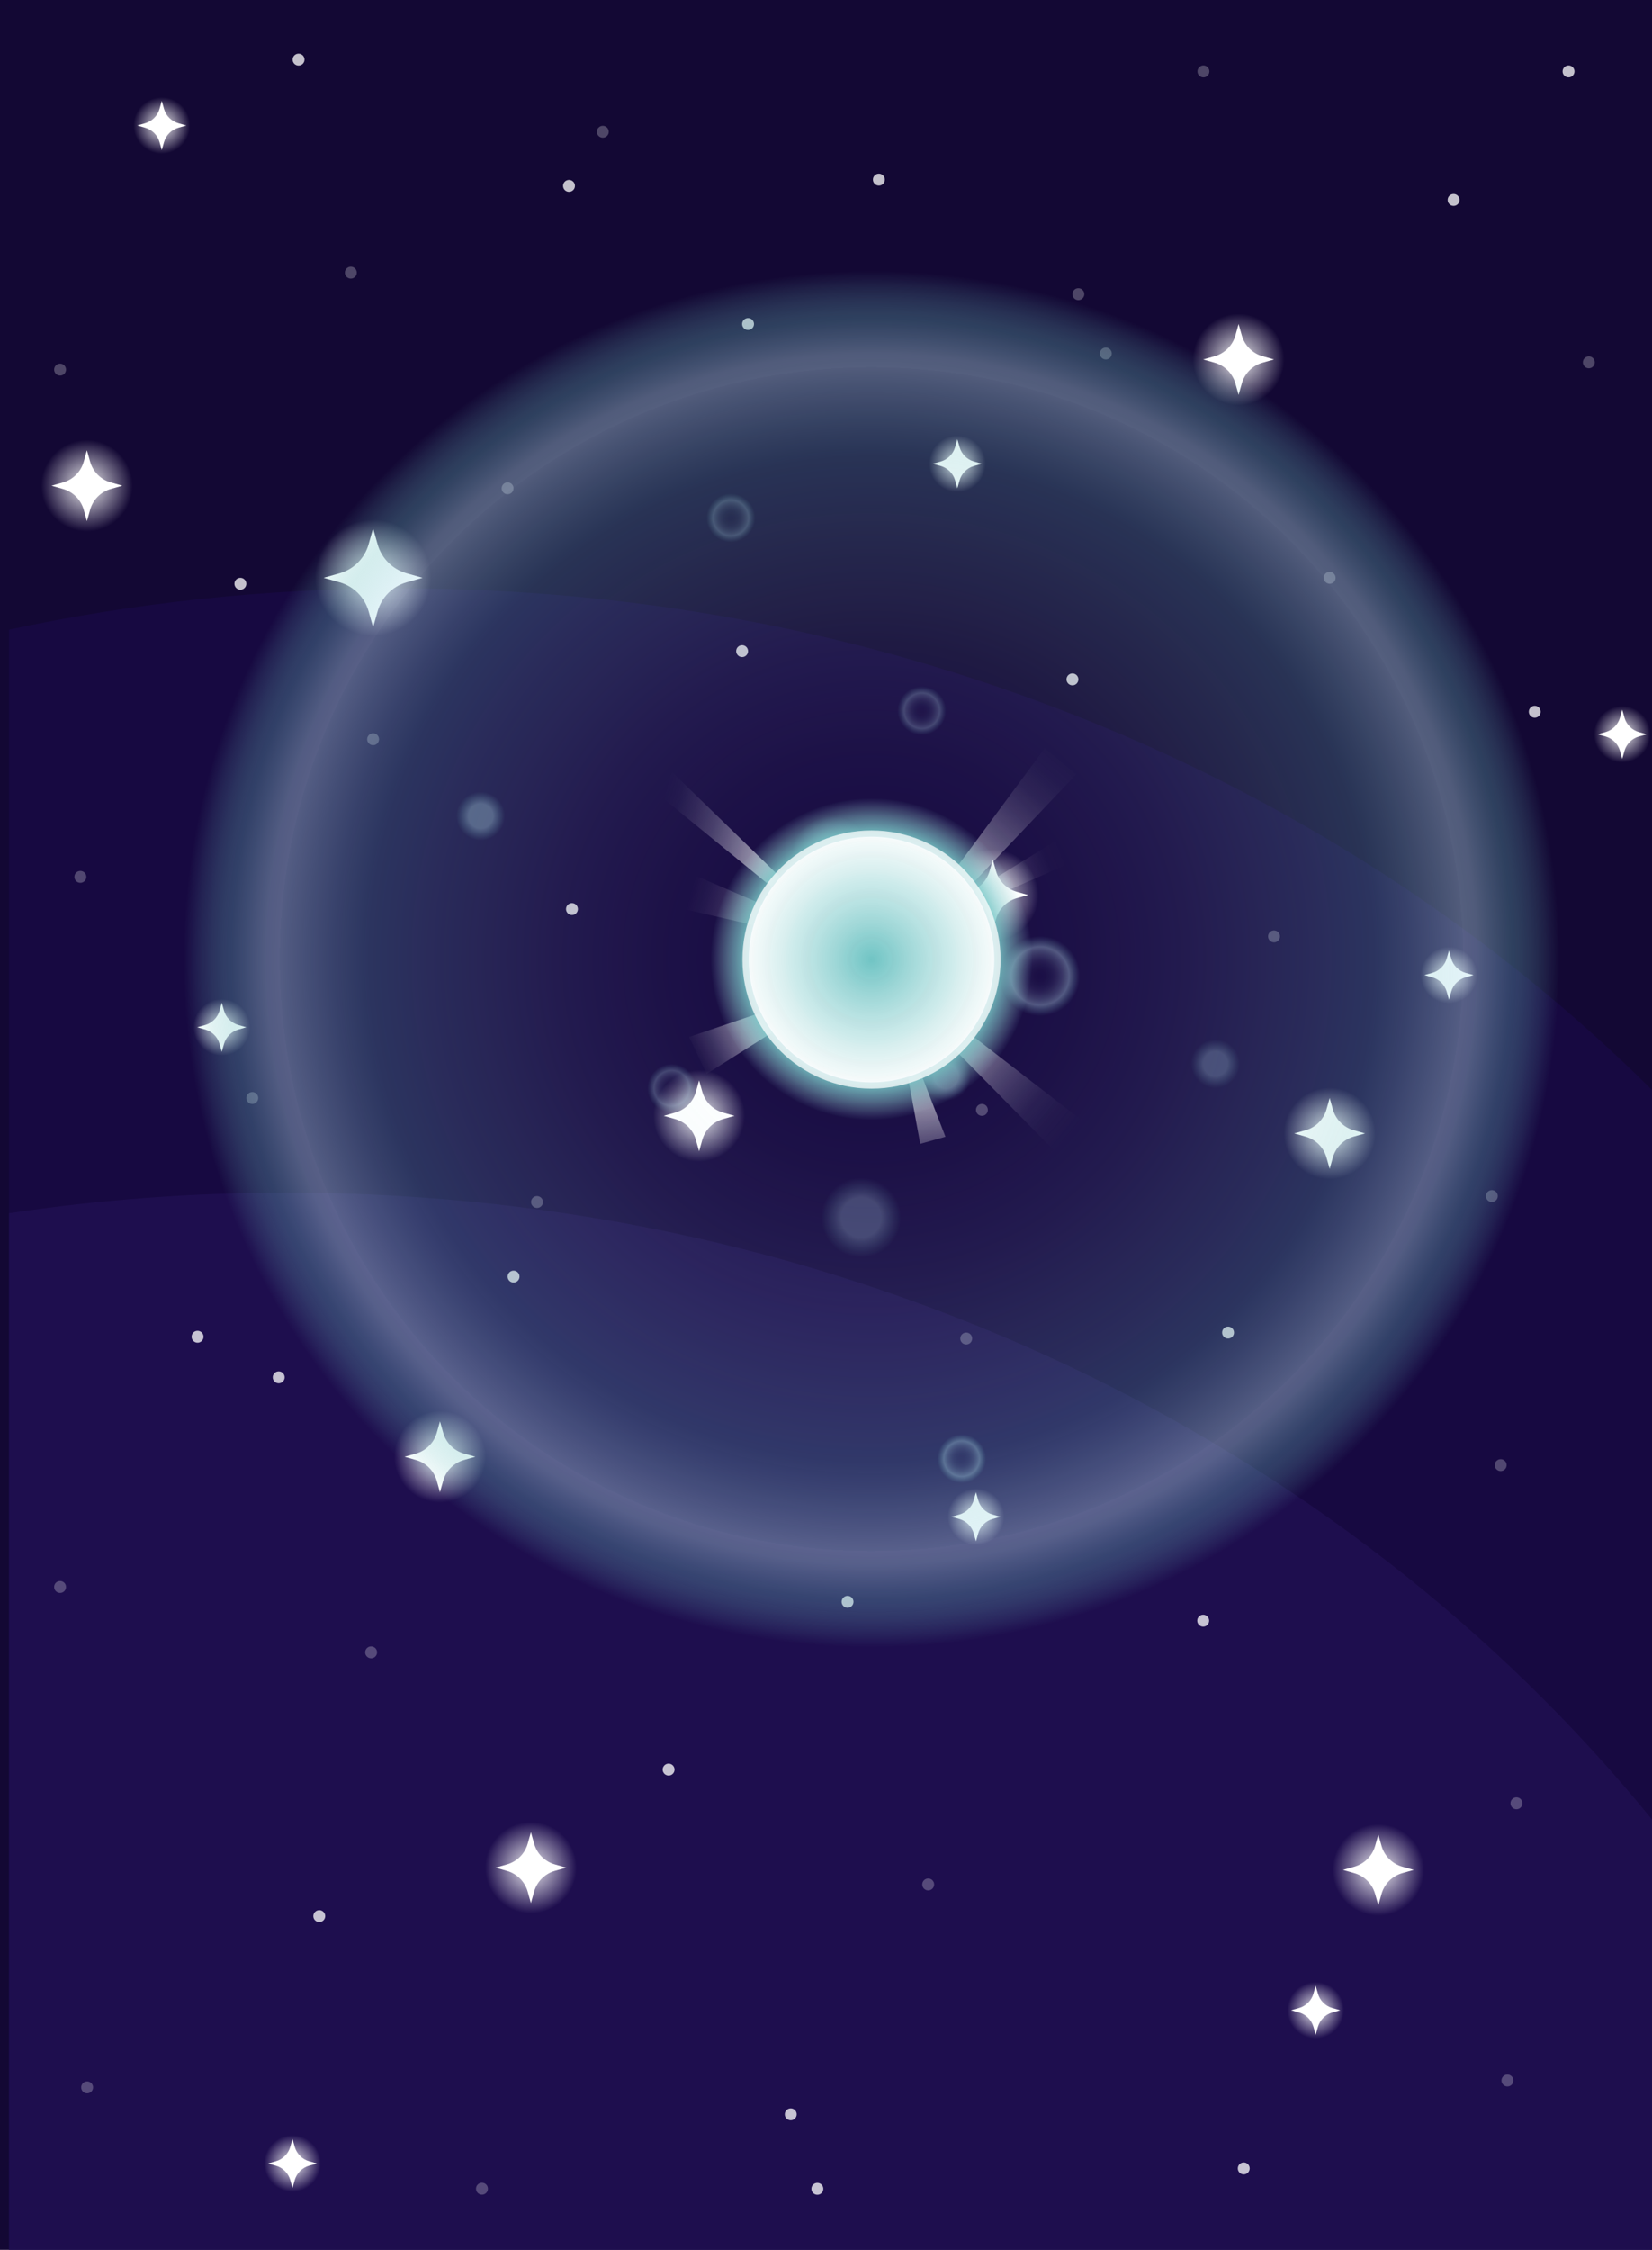 <?xml version="1.0" encoding="UTF-8"?>
<svg id="IllustrationSmall1" xmlns="http://www.w3.org/2000/svg" xmlns:xlink="http://www.w3.org/1999/xlink" viewBox="0 0 733 998">
    <defs>
        <style>
            .illu-small1-cls-1{fill:url(#Illu_small1_Unbenannter_Verlauf_14-13);}
            .illu-small1-cls-2{fill:url(#Illu_small1_Unbenannter_Verlauf_14-17);}
            .illu-small1-cls-3{fill:url(#Illu_small1_Unbenannter_Verlauf_14-12);}
            .illu-small1-cls-4{fill:url(#Illu_small1_Unbenannter_Verlauf_14-10);}
            .illu-small1-cls-5{fill:url(#Illu_small1_Unbenannter_Verlauf_14-11);}
            .illu-small1-cls-6{fill:url(#Illu_small1_Unbenannter_Verlauf_14-16);}
            .illu-small1-cls-7{fill:url(#Illu_small1_Unbenannter_Verlauf_14-14);}
            .illu-small1-cls-8{fill:url(#Illu_small1_Unbenannter_Verlauf_14-15);}
            .illu-small1-cls-9{fill:url(#Illu_small1_Unbenannter_Verlauf_18-2);}
            .illu-small1-cls-9,
            .illu-small1-cls-10,
            .illu-small1-cls-11,
            .illu-small1-cls-12,
            .illu-small1-cls-13,
            .illu-small1-cls-14{opacity:.25;}
            .illu-small1-cls-10{fill:url(#Illu_small1_Unbenannter_Verlauf_18-5);}
            .illu-small1-cls-11{fill:url(#Illu_small1_Unbenannter_Verlauf_24-3);}
            .illu-small1-cls-12{fill:url(#Illu_small1_Unbenannter_Verlauf_24-2);}
            .illu-small1-cls-13{fill:url(#Illu_small1_Unbenannter_Verlauf_24-4);}
            .illu-small1-cls-15{fill:url(#Illu_small1_Unbenannter_Verlauf_14-4);}
            .illu-small1-cls-16{fill:url(#Illu_small1_Unbenannter_Verlauf_14-2);}
            .illu-small1-cls-17{fill:url(#Illu_small1_Unbenannter_Verlauf_14-8);}
            .illu-small1-cls-18{fill:url(#Illu_small1_Unbenannter_Verlauf_14-3);}
            .illu-small1-cls-19{fill:url(#Illu_small1_Unbenannter_Verlauf_14-5);}
            .illu-small1-cls-20{fill:url(#Illu_small1_Unbenannter_Verlauf_14-6);}
            .illu-small1-cls-21{fill:url(#Illu_small1_Unbenannter_Verlauf_14-7);}
            .illu-small1-cls-22{fill:url(#Illu_small1_Unbenannter_Verlauf_14-9);}
            .illu-small1-cls-23{fill:url(#Illu_small1_Unbenannter_Verlauf_24-5);}
            .illu-small1-cls-23,
            .illu-small1-cls-24,
            .illu-small1-cls-25,
            .illu-small1-cls-26,
            .illu-small1-cls-27{opacity:.35;}
            .illu-small1-cls-24{fill:url(#Illu_small1_Unbenannter_Verlauf_18-4);}
            .illu-small1-cls-25{fill:url(#Illu_small1_Unbenannter_Verlauf_18-3);}
            .illu-small1-cls-26{fill:url(#Illu_small1_Unbenannter_Verlauf_18);}
            .illu-small1-cls-27{fill:url(#Illu_small1_Unbenannter_Verlauf_24);}
            .illu-small1-cls-28{fill:url(#Illu_small1_Unbenannter_Verlauf_13);}
            .illu-small1-cls-28,
            .illu-small1-cls-29{opacity:.5;}
            .illu-small1-cls-30,
            .illu-small1-cls-31{fill:#fff;}
            .illu-small1-cls-32{fill:#130834;}
            .illu-small1-cls-33,
            .illu-small1-cls-34,
            .illu-small1-cls-31{opacity:.75;}
            .illu-small1-cls-35{fill:url(#Illu_small1_Unbenannter_Verlauf_336);}
            .illu-small1-cls-36{fill:url(#Illu_small1_Unbenannter_Verlauf_14);}
            .illu-small1-cls-37{fill:url(#Illu_small1_Unbenannter_Verlauf_29);}
            .illu-small1-cls-38{fill:url(#Illu_small1_Unbenannter_Verlauf_32);}
            .illu-small1-cls-39{fill:url(#Illu_small1_Unbenannter_Verlauf_39);}
            .illu-small1-cls-40{fill:url(#Illu_small1_Unbenannter_Verlauf_34);}
            .illu-small1-cls-41{fill:url(#Illu_small1_Unbenannter_Verlauf_31);}
            .illu-small1-cls-42{fill:url(#Illu_small1_Unbenannter_Verlauf_42);}
            .illu-small1-cls-43{fill:url(#Illu_small1_Unbenannter_Verlauf_37);}
            .illu-small1-cls-44{fill:url(#Illu_small1_Unbenannter_Verlauf_4);}
            .illu-small1-cls-29{fill:#27155c;}
            .illu-small1-cls-34{fill:#190a46;}
        </style>
        <radialGradient id="Illu_small1_Unbenannter_Verlauf_14" cx="440.49" cy="396.99" fx="440.49" fy="396.99" r="20.34" gradientUnits="userSpaceOnUse">
            <stop offset="0" stop-color="#fcea0d"/>
            <stop offset="0" stop-color="#fff" stop-opacity=".94"/>
            <stop offset="1" stop-color="#fff" stop-opacity="0"/>
        </radialGradient>
        <radialGradient id="Illu_small1_Unbenannter_Verlauf_14-2" cx="549.56" cy="159.43" fx="549.56" fy="159.43" r="20.34" xlink:href="#Illu_small1_Unbenannter_Verlauf_14"/>
        <radialGradient id="Illu_small1_Unbenannter_Verlauf_14-3" cx="38.56" cy="215.43" fx="38.56" fy="215.43" r="20.34" xlink:href="#Illu_small1_Unbenannter_Verlauf_14"/>
        <radialGradient id="Illu_small1_Unbenannter_Verlauf_14-4" cx="611.56" cy="829.43" fx="611.56" fy="829.43" r="20.34" xlink:href="#Illu_small1_Unbenannter_Verlauf_14"/>
        <radialGradient id="Illu_small1_Unbenannter_Verlauf_14-5" cx="235.56" cy="828.43" fx="235.56" fy="828.43" r="20.34" xlink:href="#Illu_small1_Unbenannter_Verlauf_14"/>
        <radialGradient id="Illu_small1_Unbenannter_Verlauf_14-6" cx="310.19" cy="494.94" fx="310.19" fy="494.94" xlink:href="#Illu_small1_Unbenannter_Verlauf_14"/>
        <radialGradient id="Illu_small1_Unbenannter_Verlauf_14-7" cx="98.39" cy="455.65" fx="98.39" fy="455.65" r="12.58" xlink:href="#Illu_small1_Unbenannter_Verlauf_14"/>
        <radialGradient id="Illu_small1_Unbenannter_Verlauf_14-8" cx="424.77" cy="205.69" fx="424.77" fy="205.69" r="12.58" xlink:href="#Illu_small1_Unbenannter_Verlauf_14"/>
        <radialGradient id="Illu_small1_Unbenannter_Verlauf_14-9" cx="71.77" cy="55.69" fx="71.77" fy="55.69" r="12.58" xlink:href="#Illu_small1_Unbenannter_Verlauf_14"/>
        <radialGradient id="Illu_small1_Unbenannter_Verlauf_14-10" cx="719.77" cy="325.69" fx="719.77" fy="325.69" r="12.58" xlink:href="#Illu_small1_Unbenannter_Verlauf_14"/>
        <radialGradient id="Illu_small1_Unbenannter_Verlauf_14-11" cx="583.77" cy="891.69" fx="583.77" fy="891.69" r="12.58" xlink:href="#Illu_small1_Unbenannter_Verlauf_14"/>
        <radialGradient id="Illu_small1_Unbenannter_Verlauf_14-12" cx="129.77" cy="959.69" fx="129.77" fy="959.69" r="12.58" xlink:href="#Illu_small1_Unbenannter_Verlauf_14"/>
        <radialGradient id="Illu_small1_Unbenannter_Verlauf_14-13" cx="642.9" cy="432.51" fx="642.9" fy="432.51" r="12.58" xlink:href="#Illu_small1_Unbenannter_Verlauf_14"/>
        <radialGradient id="Illu_small1_Unbenannter_Verlauf_14-14" cx="433.04" cy="672.79" fx="433.04" fy="672.79" r="12.58" xlink:href="#Illu_small1_Unbenannter_Verlauf_14"/>
        <radialGradient id="Illu_small1_Unbenannter_Verlauf_14-15" cx="195.22" cy="646.17" fx="195.22" fy="646.17" r="20.34" xlink:href="#Illu_small1_Unbenannter_Verlauf_14"/>
        <radialGradient id="Illu_small1_Unbenannter_Verlauf_14-16" cx="589.97" cy="502.74" fx="589.97" fy="502.74" xlink:href="#Illu_small1_Unbenannter_Verlauf_14"/>
        <radialGradient id="Illu_small1_Unbenannter_Verlauf_14-17" cx="165.54" cy="256.29" fx="165.54" fy="256.29" r="25.8" xlink:href="#Illu_small1_Unbenannter_Verlauf_14"/>
        <radialGradient id="Illu_small1_Unbenannter_Verlauf_18" cx="368.96" cy="379.7" fx="368.96" fy="379.7" r="17.74" gradientUnits="userSpaceOnUse">
            <stop offset=".5" stop-color="#b8e1ee"/>
            <stop offset=".82" stop-color="#8aced3" stop-opacity=".37"/>
            <stop offset="1" stop-color="#70c4c4" stop-opacity="0"/>
        </radialGradient>
        <radialGradient id="Illu_small1_Unbenannter_Verlauf_24" cx="461.48" cy="432.91" fx="461.48" fy="432.91" r="17.74" gradientUnits="userSpaceOnUse">
            <stop offset="0" stop-color="#b8e1ee" stop-opacity="0"/>
            <stop offset=".12" stop-color="#b8e1ee" stop-opacity=".01"/>
            <stop offset=".22" stop-color="#b8e1ee" stop-opacity=".06"/>
            <stop offset=".31" stop-color="#b8e1ee" stop-opacity=".13"/>
            <stop offset=".39" stop-color="#b8e1ee" stop-opacity=".23"/>
            <stop offset=".47" stop-color="#b8e1ee" stop-opacity=".36"/>
            <stop offset=".55" stop-color="#b8e1ee" stop-opacity=".52"/>
            <stop offset=".63" stop-color="#b8e1ee" stop-opacity=".71"/>
            <stop offset=".7" stop-color="#b8e1ee" stop-opacity=".92"/>
            <stop offset=".73" stop-color="#b8e1ee"/>
            <stop offset=".9" stop-color="#8aced3" stop-opacity=".37"/>
            <stop offset="1" stop-color="#70c4c4" stop-opacity="0"/>
        </radialGradient>
        <radialGradient id="Illu_small1_Unbenannter_Verlauf_18-2" cx="382.09" cy="540.02" fx="382.09" fy="540.02" r="17.74" xlink:href="#Illu_small1_Unbenannter_Verlauf_18"/>
        <radialGradient id="Illu_small1_Unbenannter_Verlauf_24-2" cx="298.04" cy="482.68" fx="298.04" fy="482.68" r="10.83" xlink:href="#Illu_small1_Unbenannter_Verlauf_24"/>
        <radialGradient id="Illu_small1_Unbenannter_Verlauf_24-3" cx="409.03" cy="315.25" fx="409.03" fy="315.25" r="10.83" xlink:href="#Illu_small1_Unbenannter_Verlauf_24"/>
        <radialGradient id="Illu_small1_Unbenannter_Verlauf_18-3" cx="419.86" cy="477.38" fx="419.86" fy="477.38" r="10.83" xlink:href="#Illu_small1_Unbenannter_Verlauf_18"/>
        <radialGradient id="Illu_small1_Unbenannter_Verlauf_18-4" cx="213.3" cy="361.97" fx="213.3" fy="361.97" r="10.83" xlink:href="#Illu_small1_Unbenannter_Verlauf_18"/>
        <radialGradient id="Illu_small1_Unbenannter_Verlauf_24-4" cx="324.27" cy="229.72" fx="324.27" fy="229.72" r="10.83" xlink:href="#Illu_small1_Unbenannter_Verlauf_24"/>
        <radialGradient id="Illu_small1_Unbenannter_Verlauf_24-5" cx="426.71" cy="647.04" fx="426.71" fy="647.04" r="10.83" xlink:href="#Illu_small1_Unbenannter_Verlauf_24"/>
        <radialGradient id="Illu_small1_Unbenannter_Verlauf_18-5" cx="539.26" cy="471.85" fx="539.26" fy="471.85" r="10.83" xlink:href="#Illu_small1_Unbenannter_Verlauf_18"/>
        <linearGradient id="Illu_small1_Unbenannter_Verlauf_31" x1="267.97" y1="487.52" x2="240.43" y2="501.19" gradientTransform="translate(67.51 -32.22) rotate(-6.14) scale(1.3 1.05) skewX(-10.99)" gradientUnits="userSpaceOnUse">
            <stop offset="0" stop-color="#fff" stop-opacity=".9"/>
            <stop offset=".04" stop-color="#fff" stop-opacity=".85"/>
            <stop offset=".31" stop-color="#fff" stop-opacity=".55"/>
            <stop offset=".55" stop-color="#fff" stop-opacity=".32"/>
            <stop offset=".75" stop-color="#fff" stop-opacity=".14"/>
            <stop offset=".91" stop-color="#fff" stop-opacity=".04"/>
            <stop offset="1" stop-color="#fff" stop-opacity="0"/>
        </linearGradient>
        <linearGradient id="Illu_small1_Unbenannter_Verlauf_39" x1="456.5" y1="444.22" x2="426.61" y2="435.3" gradientTransform="translate(-537.87 -175.99) rotate(7.71) scale(1.72 1.03) skewX(12.24)" gradientUnits="userSpaceOnUse">
            <stop offset="0" stop-color="#fff" stop-opacity=".7"/>
            <stop offset=".07" stop-color="#fff" stop-opacity=".54"/>
            <stop offset=".15" stop-color="#fff" stop-opacity=".39"/>
            <stop offset=".23" stop-color="#fff" stop-opacity=".27"/>
            <stop offset=".32" stop-color="#fff" stop-opacity=".17"/>
            <stop offset=".42" stop-color="#fff" stop-opacity=".1"/>
            <stop offset=".54" stop-color="#fff" stop-opacity=".04"/>
            <stop offset=".68" stop-color="#fff" stop-opacity="0"/>
            <stop offset=".94" stop-color="#fff" stop-opacity="0"/>
        </linearGradient>
        <linearGradient id="Illu_small1_Unbenannter_Verlauf_34" x1="259.96" y1="588.59" x2="288.9" y2="554.02" gradientTransform="translate(310.39 -369.72) rotate(-16.57) scale(1.39 1.3) skewX(-29.91)" gradientUnits="userSpaceOnUse">
            <stop offset="0" stop-color="#fff" stop-opacity=".7"/>
            <stop offset=".07" stop-color="#fff" stop-opacity=".61"/>
            <stop offset=".22" stop-color="#fff" stop-opacity=".42"/>
            <stop offset=".37" stop-color="#fff" stop-opacity=".27"/>
            <stop offset=".53" stop-color="#fff" stop-opacity=".15"/>
            <stop offset=".67" stop-color="#fff" stop-opacity=".07"/>
            <stop offset=".81" stop-color="#fff" stop-opacity=".02"/>
            <stop offset=".95" stop-color="#fff" stop-opacity="0"/>
        </linearGradient>
        <linearGradient id="Illu_small1_Unbenannter_Verlauf_32" x1="592.65" y1="610.17" x2="627.03" y2="639.4" gradientTransform="translate(-575.23 -510.2) rotate(13.14) scale(1.39 1.18) skewX(23.28)" gradientUnits="userSpaceOnUse">
            <stop offset="0" stop-color="#fff" stop-opacity=".7"/>
            <stop offset=".1" stop-color="#fff" stop-opacity=".55"/>
            <stop offset=".24" stop-color="#fff" stop-opacity=".38"/>
            <stop offset=".38" stop-color="#fff" stop-opacity=".24"/>
            <stop offset=".52" stop-color="#fff" stop-opacity=".14"/>
            <stop offset=".66" stop-color="#fff" stop-opacity=".06"/>
            <stop offset=".8" stop-color="#fff" stop-opacity=".02"/>
            <stop offset=".95" stop-color="#fff" stop-opacity="0"/>
        </linearGradient>
        <linearGradient id="Illu_small1_Unbenannter_Verlauf_37" x1="341.1" y1="444.6" x2="368.8" y2="431.95" gradientTransform="translate(48.99 -25.75) rotate(-8.34) scale(1.4 1.07) skewX(-14.47)" gradientUnits="userSpaceOnUse">
            <stop offset="0" stop-color="#fff"/>
            <stop offset=".08" stop-color="#fff" stop-opacity=".79"/>
            <stop offset=".17" stop-color="#fff" stop-opacity=".61"/>
            <stop offset=".26" stop-color="#fff" stop-opacity=".44"/>
            <stop offset=".35" stop-color="#fff" stop-opacity=".31"/>
            <stop offset=".45" stop-color="#fff" stop-opacity=".19"/>
            <stop offset=".56" stop-color="#fff" stop-opacity=".11"/>
            <stop offset=".68" stop-color="#fff" stop-opacity=".05"/>
            <stop offset=".81" stop-color="#fff" stop-opacity=".01"/>
            <stop offset="1" stop-color="#fff" stop-opacity="0"/>
        </linearGradient>
        <linearGradient id="Illu_small1_Unbenannter_Verlauf_29" x1="585.77" y1="600.43" x2="559.17" y2="585.06" gradientTransform="translate(-1108.29 -987.77) rotate(21.3) scale(1.91 1.26) skewX(32.88)" gradientUnits="userSpaceOnUse">
            <stop offset="0" stop-color="#fff" stop-opacity=".9"/>
            <stop offset=".07" stop-color="#fff" stop-opacity=".79"/>
            <stop offset=".25" stop-color="#fff" stop-opacity=".55"/>
            <stop offset=".42" stop-color="#fff" stop-opacity=".36"/>
            <stop offset=".58" stop-color="#fff" stop-opacity=".2"/>
            <stop offset=".73" stop-color="#fff" stop-opacity=".09"/>
            <stop offset=".85" stop-color="#fff" stop-opacity=".02"/>
            <stop offset=".95" stop-color="#fff" stop-opacity="0"/>
        </linearGradient>
        <linearGradient id="Illu_small1_Unbenannter_Verlauf_336" x1="1709.7" y1="5088.86" x2="1713.49" y2="5110.36" gradientTransform="translate(-2069.47 -7332.01) rotate(7.55) scale(1.05 1.46) skewX(17.57)" gradientUnits="userSpaceOnUse">
            <stop offset="0" stop-color="#fff" stop-opacity=".5"/>
            <stop offset=".9" stop-color="#fff" stop-opacity="0"/>
        </linearGradient>
        <radialGradient id="Illu_small1_Unbenannter_Verlauf_42" cx="386.69" cy="425.43" fx="386.69" fy="425.43" r="71.43" gradientUnits="userSpaceOnUse">
            <stop offset=".76" stop-color="#70c4c4"/>
            <stop offset="1" stop-color="#9fd5d5" stop-opacity="0"/>
        </radialGradient>
        <radialGradient id="Illu_small1_Unbenannter_Verlauf_4" cx="392.95" cy="428.51" fx="392.95" fy="428.51" r="54.48" gradientTransform="translate(14.54 -21.09) rotate(2.72)" gradientUnits="userSpaceOnUse">
            <stop offset="0" stop-color="#70c4c4"/>
            <stop offset="1" stop-color="#fff" stop-opacity=".8"/>
        </radialGradient>
        <radialGradient id="Illu_small1_Unbenannter_Verlauf_13" cx="386.69" cy="425.43" fx="386.69" fy="425.43" r="305.31" gradientUnits="userSpaceOnUse">
            <stop offset="0" stop-color="#b8e1ee" stop-opacity="0"/>
            <stop offset=".15" stop-color="#b4dfec" stop-opacity=".02"/>
            <stop offset=".31" stop-color="#abdbe6" stop-opacity=".08"/>
            <stop offset=".46" stop-color="#9bd5dd" stop-opacity=".18"/>
            <stop offset=".61" stop-color="#85ccd0" stop-opacity=".32"/>
            <stop offset=".73" stop-color="#70c4c4" stop-opacity=".46"/>
            <stop offset=".77" stop-color="#83cbcf" stop-opacity=".55"/>
            <stop offset=".86" stop-color="#b3dfeb" stop-opacity=".78"/>
            <stop offset=".86" stop-color="#b8e1ee" stop-opacity=".8"/>
            <stop offset=".88" stop-color="#afdde8" stop-opacity=".78"/>
            <stop offset=".9" stop-color="#97d3db" stop-opacity=".71"/>
            <stop offset=".93" stop-color="#71c4c4" stop-opacity=".6"/>
            <stop offset=".93" stop-color="#70c4c4" stop-opacity=".6"/>
            <stop offset=".94" stop-color="#70c4c4" stop-opacity=".56"/>
            <stop offset=".96" stop-color="#70c4c4" stop-opacity=".43"/>
            <stop offset=".98" stop-color="#70c4c4" stop-opacity=".24"/>
            <stop offset="1" stop-color="#70c4c4" stop-opacity="0"/>
        </radialGradient>
    </defs>
    <g id="illustration_small1">
        <g class="illu-small1-bg">
            <rect class="illu-small1-cls-32" width="733" height="998"/>
            <path class="illu-small1-cls-34" d="m732.99,483.47c-137.61-136.72-335.5-222.47-555.42-222.47-59.74,0-117.85,6.33-173.58,18.29v718.71h728.99V483.47Z"/>
            <path class="illu-small1-cls-29" d="m733,807.11c-137.08-168.68-357.37-278.08-605.77-278.08-41.97,0-83.13,3.12-123.23,9.13v459.85h728.99v-190.89Z"/>
        </g>
        <g class="illu-small1-cls-33 illu-small1-bg-specks-white">
            <circle class="illu-small1-cls-30" cx="475.84" cy="301.34" r="2.64"/>
            <circle class="illu-small1-cls-30" cx="533.85" cy="718.88" r="2.64"/>
            <circle class="illu-small1-cls-30" cx="551.85" cy="961.88" r="2.64"/>
            <circle class="illu-small1-cls-30" cx="350.85" cy="937.88" r="2.64"/>
            <circle class="illu-small1-cls-30" cx="544.89" cy="591.08" r="2.64"/>
            <circle class="illu-small1-cls-30" cx="376.07" cy="710.51" r="2.64"/>
            <circle class="illu-small1-cls-30" cx="227.87" cy="566.25" r="2.64"/>
            <circle class="illu-small1-cls-30" cx="106.66" cy="258.93" r="2.64"/>
            <circle class="illu-small1-cls-30" cx="87.66" cy="592.93" r="2.64"/>
            <circle class="illu-small1-cls-30" cx="141.66" cy="849.93" r="2.64"/>
            <circle class="illu-small1-cls-30" cx="123.66" cy="610.93" r="2.64"/>
            <circle class="illu-small1-cls-30" cx="296.66" cy="784.93" r="2.64"/>
            <circle class="illu-small1-cls-30" cx="362.66" cy="970.93" r="2.64"/>
            <circle class="illu-small1-cls-30" cx="253.78" cy="403.22" r="2.64"/>
            <circle class="illu-small1-cls-30" cx="331.91" cy="143.72" r="2.64"/>
            <circle class="illu-small1-cls-30" cx="329.27" cy="288.81" r="2.64"/>
            <circle class="illu-small1-cls-30" cx="132.47" cy="26.47" r="2.64"/>
            <circle class="illu-small1-cls-30" cx="252.47" cy="82.47" r="2.64"/>
            <circle class="illu-small1-cls-30" cx="680.96" cy="315.7" r="2.64"/>
            <circle class="illu-small1-cls-30" cx="695.96" cy="31.7" r="2.64"/>
            <circle class="illu-small1-cls-30" cx="644.96" cy="88.7" r="2.64"/>
            <circle class="illu-small1-cls-30" cx="389.96" cy="79.7" r="2.64"/>
        </g>
        <g class="illu-small1-cls-14 illu-small1-bg-specks-light">
            <circle class="illu-small1-cls-30" cx="668.85" cy="922.88" r="2.64"/>
            <circle class="illu-small1-cls-30" cx="672.85" cy="799.88" r="2.64"/>
            <circle class="illu-small1-cls-30" cx="411.85" cy="835.88" r="2.64"/>
            <circle class="illu-small1-cls-30" cx="213.85" cy="970.88" r="2.64"/>
            <circle class="illu-small1-cls-30" cx="665.85" cy="649.88" r="2.64"/>
            <circle class="illu-small1-cls-30" cx="238.28" cy="533.17" r="2.64"/>
            <circle class="illu-small1-cls-30" cx="111.94" cy="487.03" r="2.64"/>
            <circle class="illu-small1-cls-30" cx="26.66" cy="703.93" r="2.64"/>
            <circle class="illu-small1-cls-30" cx="164.66" cy="732.93" r="2.64"/>
            <circle class="illu-small1-cls-30" cx="26.66" cy="163.93" r="2.64"/>
            <circle class="illu-small1-cls-30" cx="155.66" cy="120.93" r="2.64"/>
            <circle class="illu-small1-cls-30" cx="35.66" cy="388.93" r="2.64"/>
            <circle class="illu-small1-cls-30" cx="38.66" cy="925.93" r="2.64"/>
            <circle class="illu-small1-cls-30" cx="435.68" cy="492.3" r="2.64"/>
            <circle class="illu-small1-cls-30" cx="225.23" cy="216.59" r="2.64"/>
            <circle class="illu-small1-cls-30" cx="165.54" cy="327.89" r="2.64"/>
            <circle class="illu-small1-cls-30" cx="428.72" cy="593.72" r="2.64"/>
            <circle class="illu-small1-cls-30" cx="490.65" cy="156.79" r="2.64"/>
            <circle class="illu-small1-cls-30" cx="478.47" cy="130.47" r="2.64"/>
            <circle class="illu-small1-cls-30" cx="267.47" cy="58.47" r="2.64"/>
            <circle class="illu-small1-cls-30" cx="589.97" cy="256.29" r="2.64"/>
            <circle class="illu-small1-cls-30" cx="533.96" cy="31.7" r="2.64"/>
            <circle class="illu-small1-cls-30" cx="704.96" cy="160.7" r="2.64"/>
            <circle class="illu-small1-cls-30" cx="565.28" cy="415.34" r="2.64"/>
            <circle class="illu-small1-cls-30" cx="661.93" cy="530.53" r="2.64"/>
        </g>
        <g class="illu-small1-stars">
            <path class="illu-small1-cls-30" d="m456.21,396.99l-5.06,1.42c-4.47,1.26-7.97,4.75-9.23,9.23l-1.42,5.06-1.43-5.07c-1.26-4.47-4.75-7.96-9.21-9.21l-5.07-1.43,5.06-1.42c4.47-1.26,7.97-4.75,9.23-9.23l1.42-5.06,1.43,5.07c1.26,4.47,4.75,7.96,9.21,9.21l5.07,1.43Z"/>
            <circle class="illu-small1-cls-36" cx="440.49" cy="396.99" r="20.34"/>
            <path class="illu-small1-cls-30" d="m565.28,159.43l-5.06,1.42c-4.47,1.26-7.97,4.75-9.23,9.23l-1.42,5.06-1.43-5.07c-1.26-4.47-4.75-7.96-9.21-9.21l-5.07-1.43,5.06-1.42c4.47-1.26,7.97-4.75,9.23-9.23l1.42-5.06,1.43,5.07c1.26,4.47,4.75,7.96,9.21,9.21l5.07,1.43Z"/>
            <circle class="illu-small1-cls-16" cx="549.56" cy="159.43" r="20.34"/>
            <path class="illu-small1-cls-30" d="m54.28,215.43l-5.06,1.42c-4.47,1.26-7.97,4.75-9.23,9.23l-1.42,5.06-1.43-5.07c-1.26-4.47-4.75-7.96-9.21-9.21l-5.07-1.43,5.06-1.42c4.47-1.26,7.97-4.75,9.23-9.23l1.42-5.06,1.43,5.07c1.26,4.47,4.75,7.96,9.21,9.21l5.07,1.43Z"/>
            <circle class="illu-small1-cls-18" cx="38.56" cy="215.43" r="20.34"/>
            <path class="illu-small1-cls-30" d="m627.28,829.43l-5.06,1.42c-4.47,1.26-7.97,4.75-9.23,9.23l-1.42,5.06-1.43-5.07c-1.26-4.47-4.75-7.96-9.21-9.21l-5.07-1.43,5.06-1.42c4.47-1.26,7.97-4.75,9.23-9.23l1.42-5.06,1.43,5.07c1.26,4.47,4.75,7.96,9.21,9.21l5.07,1.43Z"/>
            <circle class="illu-small1-cls-15" cx="611.56" cy="829.43" r="20.34"/>
            <path class="illu-small1-cls-30" d="m251.28,828.43l-5.06,1.42c-4.47,1.26-7.97,4.75-9.23,9.23l-1.42,5.06-1.43-5.07c-1.26-4.47-4.75-7.96-9.21-9.21l-5.07-1.43,5.06-1.42c4.47-1.26,7.97-4.75,9.23-9.23l1.42-5.06,1.43,5.07c1.26,4.47,4.75,7.96,9.21,9.21l5.07,1.43Z"/>
            <circle class="illu-small1-cls-19" cx="235.56" cy="828.43" r="20.34"/>
            <path class="illu-small1-cls-30" d="m325.9,494.94l-5.06,1.42c-4.47,1.26-7.97,4.75-9.23,9.23l-1.42,5.06-1.43-5.07c-1.26-4.47-4.75-7.96-9.21-9.21l-5.07-1.43,5.06-1.42c4.47-1.26,7.97-4.75,9.23-9.23l1.42-5.06,1.43,5.07c1.26,4.47,4.75,7.96,9.21,9.21l5.07,1.43Z"/>
            <circle class="illu-small1-cls-20" cx="310.19" cy="494.94" r="20.34"/>
            <path class="illu-small1-cls-30" d="m109.3,455.65l-3.51.99c-3.1.87-5.53,3.3-6.4,6.4l-.99,3.51-.99-3.52c-.87-3.1-3.29-5.52-6.39-6.39l-3.52-.99,3.51-.99c3.1-.87,5.53-3.3,6.4-6.4l.99-3.51.99,3.52c.87,3.1,3.29,5.52,6.39,6.39l3.52.99Z"/>
            <circle class="illu-small1-cls-21" cx="98.39" cy="455.65" r="12.58"/>
            <path class="illu-small1-cls-30" d="m435.68,205.69l-3.51.99c-3.1.87-5.53,3.3-6.4,6.4l-.99,3.51-.99-3.52c-.87-3.1-3.29-5.52-6.39-6.39l-3.52-.99,3.51-.99c3.1-.87,5.53-3.3,6.4-6.4l.99-3.51.99,3.52c.87,3.1,3.29,5.52,6.39,6.39l3.52.99Z"/>
            <circle class="illu-small1-cls-17" cx="424.77" cy="205.69" r="12.58"/>
            <path class="illu-small1-cls-30" d="m82.68,55.69l-3.51.99c-3.1.87-5.53,3.3-6.4,6.4l-.99,3.51-.99-3.52c-.87-3.1-3.29-5.52-6.39-6.39l-3.52-.99,3.51-.99c3.1-.87,5.53-3.3,6.4-6.4l.99-3.51.99,3.52c.87,3.1,3.29,5.52,6.39,6.39l3.52.99Z"/>
            <circle class="illu-small1-cls-22" cx="71.77" cy="55.69" r="12.58"/>
            <path class="illu-small1-cls-30" d="m730.68,325.69l-3.51.99c-3.1.87-5.53,3.3-6.4,6.4l-.99,3.51-.99-3.52c-.87-3.1-3.29-5.52-6.39-6.39l-3.52-.99,3.51-.99c3.1-.87,5.53-3.3,6.4-6.4l.99-3.51.99,3.52c.87,3.1,3.29,5.52,6.39,6.39l3.52.99Z"/>
            <circle class="illu-small1-cls-4" cx="719.77" cy="325.69" r="12.58"/>
            <path class="illu-small1-cls-30" d="m594.68,891.69l-3.51.99c-3.1.87-5.53,3.3-6.4,6.4l-.99,3.51-.99-3.52c-.87-3.1-3.29-5.52-6.39-6.39l-3.52-.99,3.51-.99c3.1-.87,5.53-3.3,6.4-6.4l.99-3.51.99,3.52c.87,3.1,3.29,5.52,6.39,6.39l3.52.99Z"/>
            <circle class="illu-small1-cls-5" cx="583.77" cy="891.69" r="12.58"/>
            <path class="illu-small1-cls-30" d="m140.68,959.69l-3.51.99c-3.1.87-5.53,3.3-6.4,6.4l-.99,3.51-.99-3.52c-.87-3.1-3.29-5.52-6.39-6.39l-3.52-.99,3.51-.99c3.1-.87,5.53-3.3,6.4-6.4l.99-3.51.99,3.52c.87,3.1,3.29,5.52,6.39,6.39l3.52.99Z"/>
            <circle class="illu-small1-cls-3" cx="129.77" cy="959.69" r="12.58"/>
            <path class="illu-small1-cls-30" d="m653.8,432.51l-3.51.99c-3.1.87-5.53,3.3-6.4,6.4l-.99,3.51-.99-3.52c-.87-3.1-3.29-5.52-6.39-6.39l-3.52-.99,3.51-.99c3.1-.87,5.53-3.3,6.4-6.4l.99-3.51.99,3.52c.87,3.1,3.29,5.52,6.39,6.39l3.52.99Z"/>
            <circle class="illu-small1-cls-1" cx="642.9" cy="432.51" r="12.58"/>
            <path class="illu-small1-cls-30" d="m443.94,672.79l-3.51.99c-3.1.87-5.53,3.3-6.4,6.4l-.99,3.51-.99-3.52c-.87-3.1-3.29-5.52-6.39-6.39l-3.52-.99,3.51-.99c3.1-.87,5.53-3.3,6.4-6.4l.99-3.51.99,3.52c.87,3.1,3.29,5.52,6.39,6.39l3.52.99Z"/>
            <circle class="illu-small1-cls-7" cx="433.04" cy="672.79" r="12.58"/>
            <path class="illu-small1-cls-30" d="m210.93,646.17l-5.06,1.42c-4.47,1.26-7.97,4.75-9.23,9.23l-1.42,5.06-1.43-5.07c-1.26-4.47-4.75-7.96-9.21-9.21l-5.07-1.43,5.06-1.42c4.47-1.26,7.97-4.75,9.23-9.23l1.42-5.06,1.43,5.07c1.26,4.47,4.75,7.96,9.21,9.21l5.07,1.43Z"/>
            <circle class="illu-small1-cls-8" cx="195.22" cy="646.17" r="20.34"/>
            <path class="illu-small1-cls-30" d="m605.69,502.74l-5.06,1.42c-4.47,1.26-7.97,4.75-9.23,9.23l-1.42,5.06-1.43-5.07c-1.26-4.47-4.75-7.96-9.21-9.21l-5.07-1.43,5.06-1.42c4.47-1.26,7.97-4.75,9.23-9.23l1.42-5.06,1.43,5.07c1.26,4.47,4.75,7.96,9.21,9.21l5.07,1.43Z"/>
            <circle class="illu-small1-cls-6" cx="589.97" cy="502.74" r="20.34"/>
            <path class="illu-small1-cls-30" d="m187.49,256.29l-7.07,1.99c-6.25,1.76-11.13,6.64-12.88,12.88l-1.99,7.07-2-7.08c-1.76-6.24-6.63-11.11-12.87-12.87l-7.08-2,7.07-1.99c6.25-1.76,11.13-6.64,12.88-12.88l1.99-7.07,2,7.08c1.76,6.24,6.63,11.11,12.87,12.87l7.08,2Z"/>
            <circle class="illu-small1-cls-2" cx="165.54" cy="256.29" r="25.8"/>
        </g>
        <g class="illu-small1-particles">
            <circle class="illu-small1-cls-26" cx="368.96" cy="379.7" r="17.74"/>
            <circle class="illu-small1-cls-27" cx="461.48" cy="432.91" r="17.74"/>
            <circle class="illu-small1-cls-9" cx="382.09" cy="540.02" r="17.74"/>
            <circle class="illu-small1-cls-12" cx="298.04" cy="482.68" r="10.83"/>
            <circle class="illu-small1-cls-11" cx="409.03" cy="315.25" r="10.83"/>
            <circle class="illu-small1-cls-25" cx="419.86" cy="477.38" r="10.83"/>
            <circle class="illu-small1-cls-24" cx="213.3" cy="361.97" r="10.83"/>
            <circle class="illu-small1-cls-13" cx="324.27" cy="229.72" r="10.83"/>
            <circle class="illu-small1-cls-23" cx="426.71" cy="647.04" r="10.83"/>
            <circle class="illu-small1-cls-10" cx="539.26" cy="471.85" r="10.83"/>
        </g>
        <g class="illu-small1-lights-shine-outward">
            <polygon class="illu-small1-cls-41" points="344.03 446.97 347.72 454.71 313.53 476.33 305.72 459.97 344.03 446.97"/>
            <polygon class="illu-small1-cls-39" points="344.66 403.93 341.99 412.08 290.38 400.22 296.02 382.99 344.66 403.93"/>
            <polygon class="illu-small1-cls-40" points="423.77 400.05 417.2 394.54 463.59 331.85 477.47 343.51 423.77 400.05"/>
            <polygon class="illu-small1-cls-38" points="417.8 459.67 423.49 453.26 479.5 496.54 467.47 510.1 417.8 459.67"/>
            <polygon class="illu-small1-cls-43" points="433.38 401.05 430.82 396.17 468.53 372.88 473.95 383.19 433.38 401.05"/>
            <polygon class="illu-small1-cls-37" points="348.45 391.28 344.79 395.4 289.82 350.53 297.57 341.83 348.45 391.28"/>
            <polygon class="illu-small1-cls-35" points="402.51 475.58 407.81 474.08 419.51 504.22 408.3 507.38 402.51 475.58"/>
        </g>
        <circle class="illu-small1-cls-42 illu-small1-lights-shine-base" cx="386.69" cy="425.43" r="71.43"/>
        <g class="illu-small1-core">
            <circle class="illu-small1-cls-31" cx="386.69" cy="425.61" r="57.27"/>
            <circle class="illu-small1-cls-44" cx="386.69" cy="425.61" r="54.48"/>
        </g>
        <circle class="illu-small1-cls-28 illu-small1-main-body" cx="386.69" cy="425.43" r="305.31"/>
    </g>
</svg>